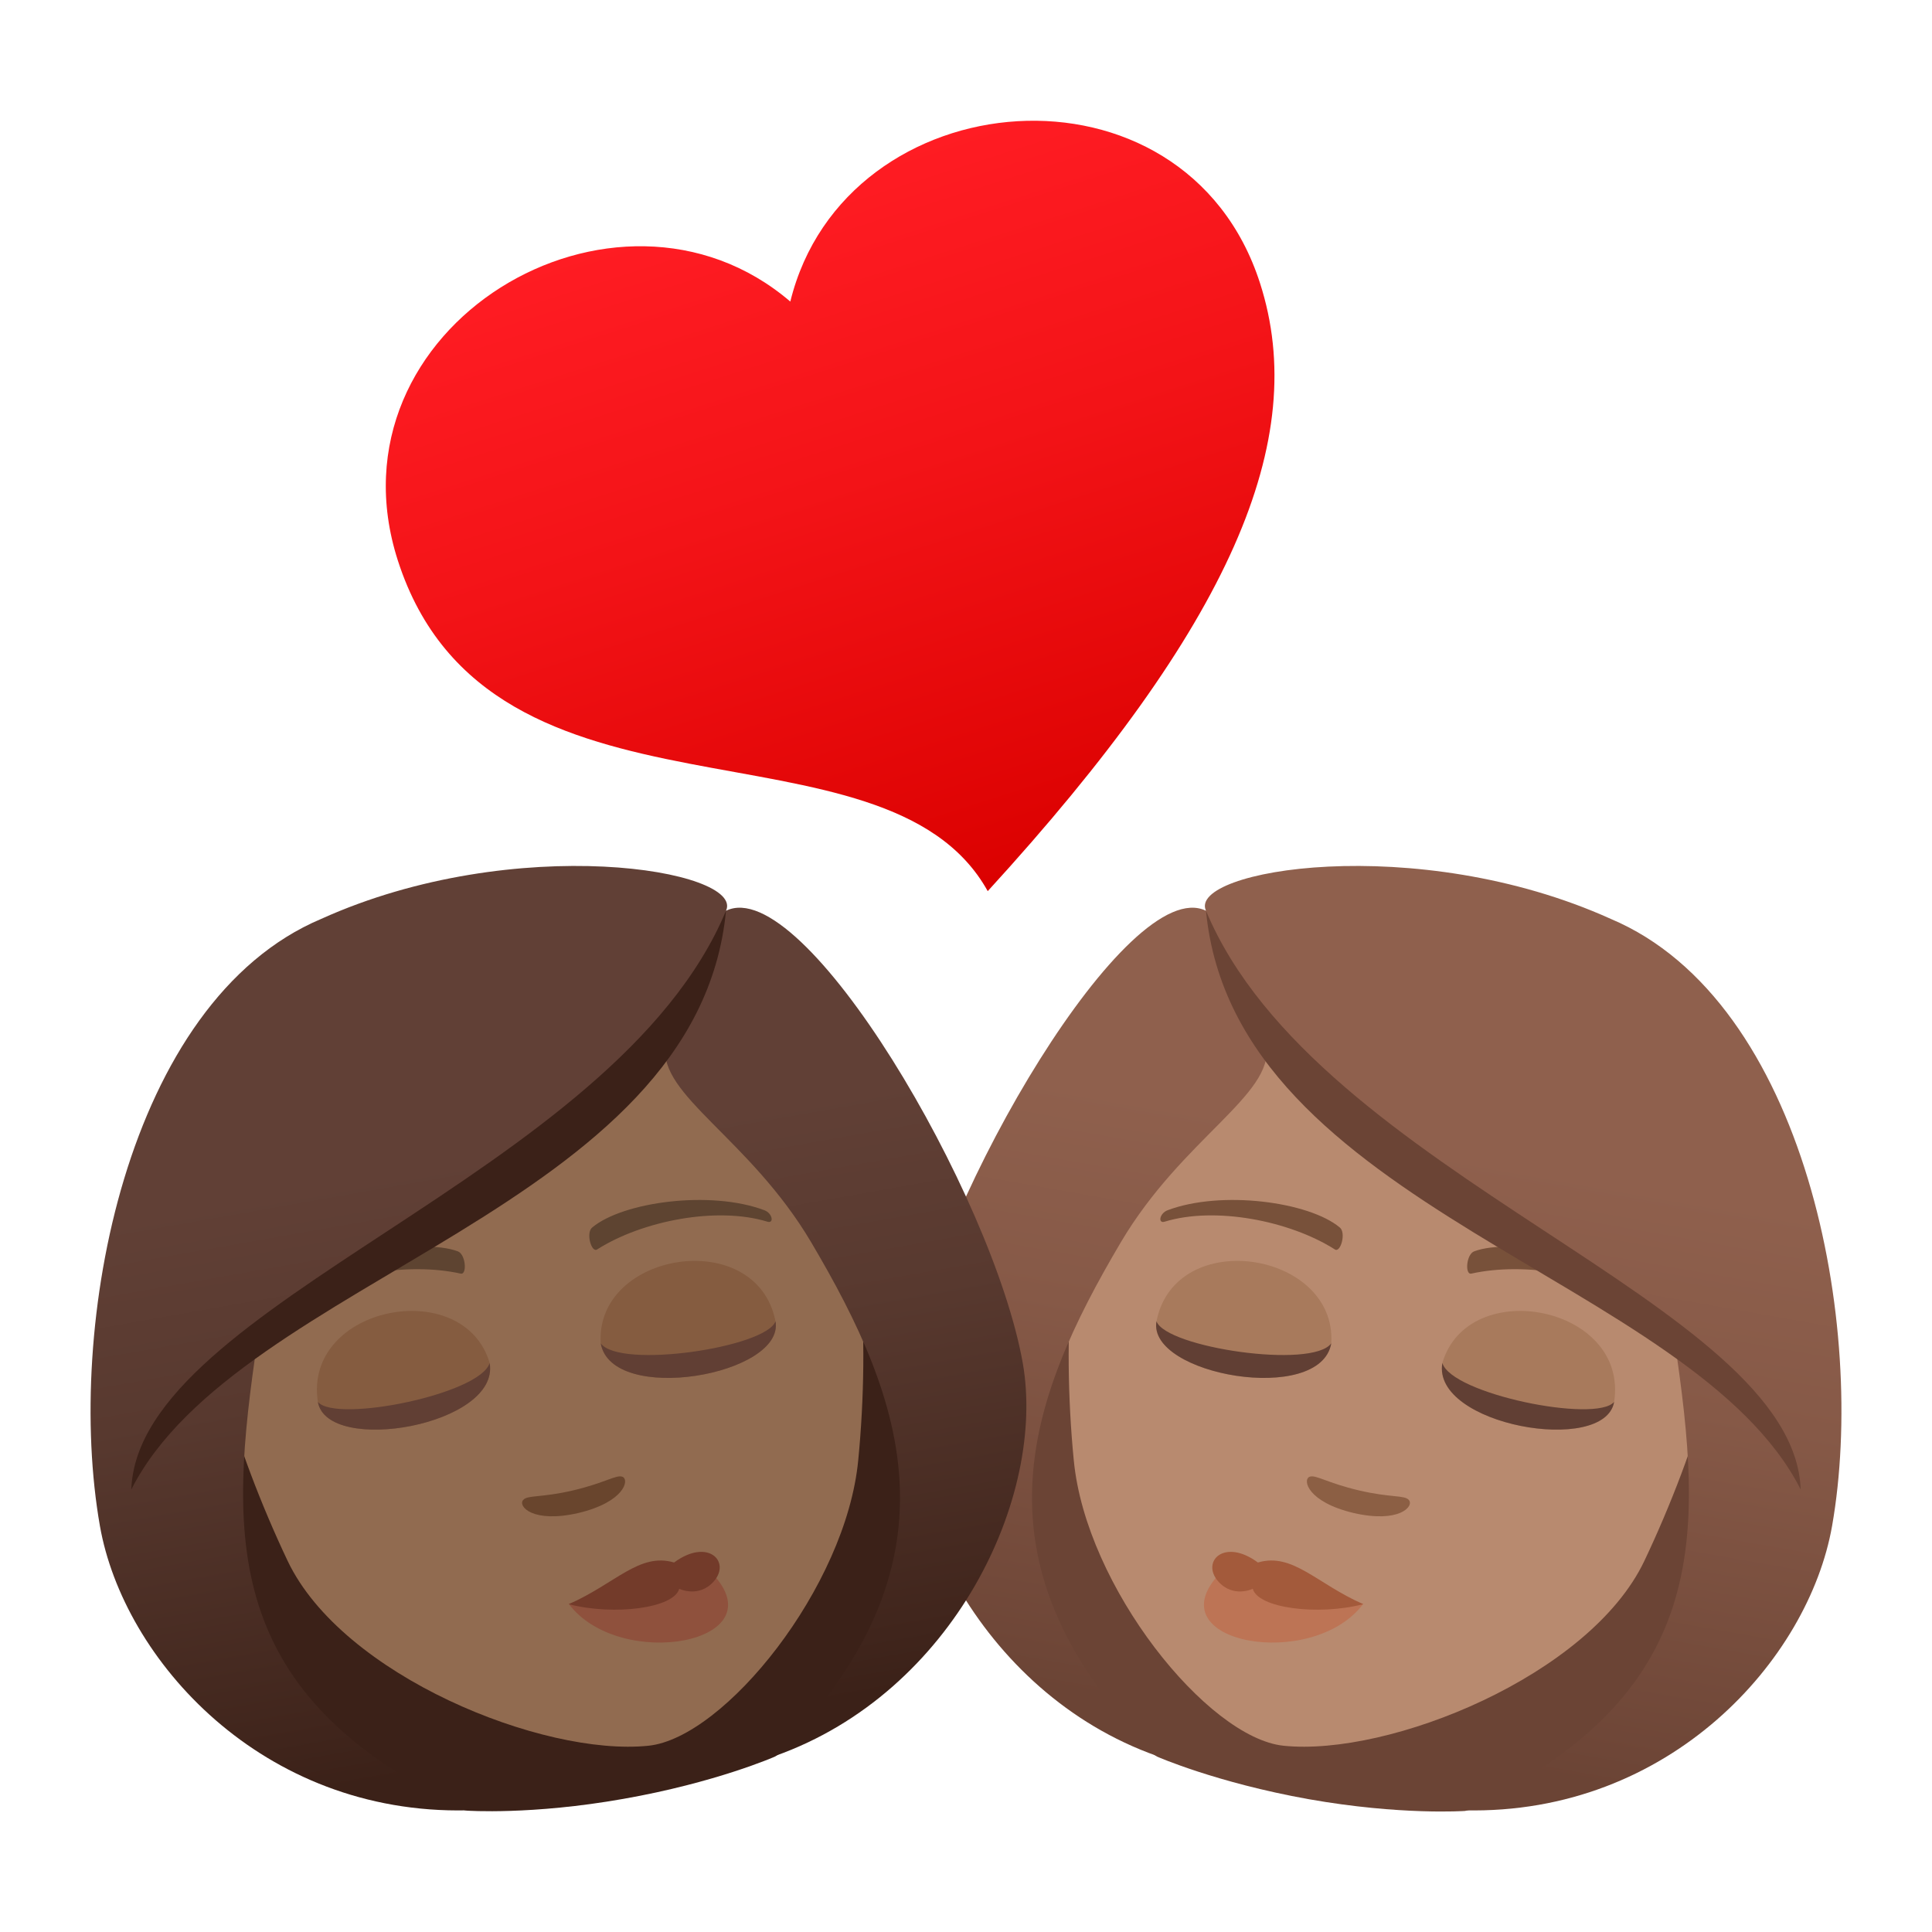 <?xml version="1.0" encoding="utf-8"?>
<!-- Generator: Adobe Illustrator 24.1.2, SVG Export Plug-In . SVG Version: 6.00 Build 0)  -->
<svg version="1.1" id="Layer_1" xmlns="http://www.w3.org/2000/svg" xmlns:xlink="http://www.w3.org/1999/xlink" x="0px" y="0px"
	 width="64px" height="64px" viewBox="0 0 64 64" style="enable-background:new 0 0 64 64;" xml:space="preserve">
<style type="text/css">
	.st0{fill:#6B4435;}
	.st1{fill:#B88A6F;}
	.st2{fill:#78513A;}
	.st3{fill:#8C5F44;}
	.st4{fill:url(#SVGID_1_);}
	.st5{fill:#BD7455;}
	.st6{fill:#A35A3B;}
	.st7{fill:#A87A5C;}
	.st8{fill:#613F34;}
	.st9{fill:url(#SVGID_2_);}
	.st10{fill:#3B2118;}
	.st11{fill:#916B50;}
	.st12{fill:#5E4431;}
	.st13{fill:#69452D;}
	.st14{fill:url(#SVGID_3_);}
	.st15{fill:#8F513D;}
	.st16{fill:#733B2A;}
	.st17{fill:#855C40;}
</style>
<path class="st0" d="M38.33,58.19c-9.47-5.87-6.74-15.37-6.74-15.37l28.53,5.03c0,0-0.69,9.86-11.59,12.14c0,0-2.13,0.15-5.18-0.39
	C40.28,59.05,38.33,58.19,38.33,58.19z"/>
<path class="st1" d="M48.46,30.56c7.39,1.3,9.89,7.95,8.08,15.61c-0.37,1.54-1.2,3.71-2.07,5.54c-1.81,3.8-8.45,6.48-11.95,6.12
	c-2.52-0.26-6.55-5.26-6.95-9.46c-0.2-2.02-0.23-4.34-0.05-5.91C36.44,34.65,41.06,29.26,48.46,30.56z"/>
<path class="st2" d="M38.68,40.09c1.78-0.67,4.68-0.28,5.7,0.57c0.22,0.17,0.03,0.85-0.16,0.73c-1.51-0.96-3.98-1.43-5.64-0.92
	C38.35,40.54,38.41,40.19,38.68,40.09z"/>
<path class="st2" d="M54.39,42.86c-1.44-1.24-4.29-1.87-5.55-1.41c-0.27,0.09-0.32,0.79-0.1,0.74c1.75-0.39,4.23,0.01,5.62,1.06
	C54.54,43.39,54.61,43.04,54.39,42.86z"/>
<path class="st3" d="M43.38,48.92c0.2-0.08,0.57,0.2,1.63,0.45c1.06,0.25,1.52,0.15,1.66,0.32c0.18,0.2-0.31,0.78-1.83,0.43
	C43.32,49.76,43.14,49.02,43.38,48.92z"/>
<linearGradient id="SVGID_1_" gradientUnits="userSpaceOnUse" x1="338.025" y1="87.144" x2="338.025" y2="56.627" gradientTransform="matrix(-0.985 -0.174 -0.174 0.985 391.442 31.945)">
	<stop  offset="0.05" style="stop-color:#6B4435"/>
	<stop  offset="0.088" style="stop-color:#6E4637"/>
	<stop  offset="0.467" style="stop-color:#865947"/>
	<stop  offset="0.7" style="stop-color:#8F604D"/>
</linearGradient>
<path class="st4" d="M39.95,30.17c-0.63-1.35,6.97-2.64,13.41,0.27c6.47,2.73,8.49,13.51,7.33,20.11
	c-0.78,4.43-5.37,9.57-12.17,9.42c8.2-3.82,7.91-9.09,6.95-15.58c-4.55-3.82-10.16-5.53-13.52-9.74c0.24,1.62-2.79,3.07-4.82,6.5
	c-3.08,5.21-5.15,10.67,1.2,17.02c-5.93-2.1-8.99-8.59-8.21-13.02C31.11,39.58,37.38,28.92,39.95,30.17z"/>
<path class="st0" d="M59.65,49.34c-3.57-7.03-18.75-9.28-19.7-19.17C43.63,38.98,59.43,43.14,59.65,49.34z"/>
<path class="st5" d="M40.4,52.13c-2.17,2.3,3.07,3.25,4.76,1L40.4,52.13z"/>
<path class="st6" d="M41.67,51.76c1.15-0.34,1.94,0.7,3.49,1.38c-1.51,0.39-3.49,0.13-3.66-0.51c0,0-0.65,0.32-1.15-0.25
	C39.78,51.72,40.56,50.94,41.67,51.76z"/>
<path class="st7" d="M53.47,46.44c-0.31,1.78-6.05,0.77-5.69-1.29C48.64,42.23,53.96,43.26,53.47,46.44z"/>
<path class="st8" d="M53.47,46.44c-0.31,1.78-6.05,0.77-5.69-1.29C48.08,46.18,52.87,47.15,53.47,46.44z"/>
<path class="st7" d="M38.31,43.77c-0.31,1.78,5.43,2.79,5.79,0.73C44.29,41.46,38.94,40.6,38.31,43.77z"/>
<path class="st8" d="M38.31,43.77c-0.31,1.78,5.43,2.79,5.79,0.73C43.47,45.36,38.63,44.64,38.31,43.77z"/>
<linearGradient id="SVGID_2_" gradientUnits="userSpaceOnUse" x1="-22.24" y1="-518.736" x2="-22.24" y2="-527.501" gradientTransform="matrix(-2.766 0.889 0.847 2.635 410.433 1416.088)">
	<stop  offset="0" style="stop-color:#DB0100"/>
	<stop  offset="0.584" style="stop-color:#F31317"/>
	<stop  offset="1" style="stop-color:#FF1C23"/>
</linearGradient>
<path class="st9" d="M26.18,9.99c1.81-7.38,13.07-8.35,15.56-0.61c1.67,5.19-0.96,11.33-9.02,20.14
	c-3.41-6.13-16.49-1.49-19.54-10.95C10.69,10.83,20.41,5.05,26.18,9.99z"/>
<path class="st10" d="M25.67,58.19c9.47-5.87,6.74-15.37,6.74-15.37L3.88,47.84c0,0,0.69,9.86,11.59,12.14c0,0,2.13,0.15,5.18-0.39
	C23.72,59.05,25.67,58.19,25.67,58.19z"/>
<path class="st11" d="M15.54,30.56c-7.39,1.3-9.89,7.95-8.08,15.61c0.37,1.54,1.2,3.71,2.07,5.54c1.81,3.8,8.45,6.48,11.95,6.12
	c2.52-0.26,6.55-5.26,6.95-9.46c0.2-2.02,0.23-4.34,0.05-5.91C27.56,34.65,22.94,29.26,15.54,30.56z"/>
<path class="st12" d="M25.32,40.09c-1.78-0.67-4.68-0.28-5.7,0.57c-0.22,0.17-0.03,0.85,0.16,0.73c1.51-0.96,3.98-1.43,5.64-0.92
	C25.65,40.54,25.59,40.19,25.32,40.09z"/>
<path class="st12" d="M9.61,42.86c1.44-1.24,4.29-1.87,5.55-1.41c0.27,0.09,0.32,0.79,0.1,0.74c-1.75-0.39-4.23,0.01-5.62,1.06
	C9.46,43.39,9.39,43.04,9.61,42.86z"/>
<path class="st13" d="M20.62,48.92c-0.2-0.08-0.57,0.2-1.63,0.45c-1.06,0.25-1.52,0.15-1.66,0.32c-0.18,0.2,0.31,0.78,1.83,0.43
	C20.68,49.76,20.86,49.02,20.62,48.92z"/>
<linearGradient id="SVGID_3_" gradientUnits="userSpaceOnUse" x1="-258.404" y1="-17.994" x2="-258.404" y2="-48.511" gradientTransform="matrix(0.985 -0.174 0.174 0.985 278.173 31.945)">
	<stop  offset="0.05" style="stop-color:#3B2118"/>
	<stop  offset="0.112" style="stop-color:#40251C"/>
	<stop  offset="0.476" style="stop-color:#58392F"/>
	<stop  offset="0.7" style="stop-color:#614036"/>
</linearGradient>
<path class="st14" d="M24.05,30.17c0.63-1.35-6.97-2.64-13.41,0.27c-6.47,2.73-8.49,13.51-7.33,20.11
	c0.78,4.43,5.37,9.57,12.17,9.42c-8.2-3.82-7.91-9.09-6.95-15.58c4.55-3.82,10.16-5.53,13.52-9.74c-0.24,1.62,2.79,3.07,4.82,6.5
	c3.08,5.21,5.15,10.67-1.2,17.02c5.93-2.1,8.99-8.59,8.21-13.02C32.89,39.58,26.62,28.92,24.05,30.17z"/>
<path class="st10" d="M4.35,49.34c3.57-7.03,18.75-9.28,19.7-19.17C20.38,38.98,4.57,43.14,4.35,49.34z"/>
<path class="st15" d="M23.6,52.13c2.17,2.3-3.07,3.25-4.76,1L23.6,52.13z"/>
<path class="st16" d="M22.33,51.76c-1.15-0.34-1.94,0.7-3.49,1.38c1.51,0.39,3.49,0.13,3.66-0.51c0,0,0.65,0.32,1.15-0.25
	C24.22,51.72,23.44,50.94,22.33,51.76z"/>
<path class="st17" d="M10.53,46.44c0.31,1.78,6.05,0.77,5.69-1.29C15.36,42.23,10.04,43.26,10.53,46.44z"/>
<path class="st8" d="M10.53,46.44c0.31,1.78,6.05,0.77,5.69-1.29C15.92,46.18,11.13,47.15,10.53,46.44z"/>
<path class="st17" d="M25.69,43.77c0.31,1.78-5.43,2.79-5.79,0.73C19.71,41.46,25.06,40.6,25.69,43.77z"/>
<path class="st8" d="M25.69,43.77c0.31,1.78-5.43,2.79-5.79,0.73C20.53,45.36,25.37,44.64,25.69,43.77z"/>
</svg>
